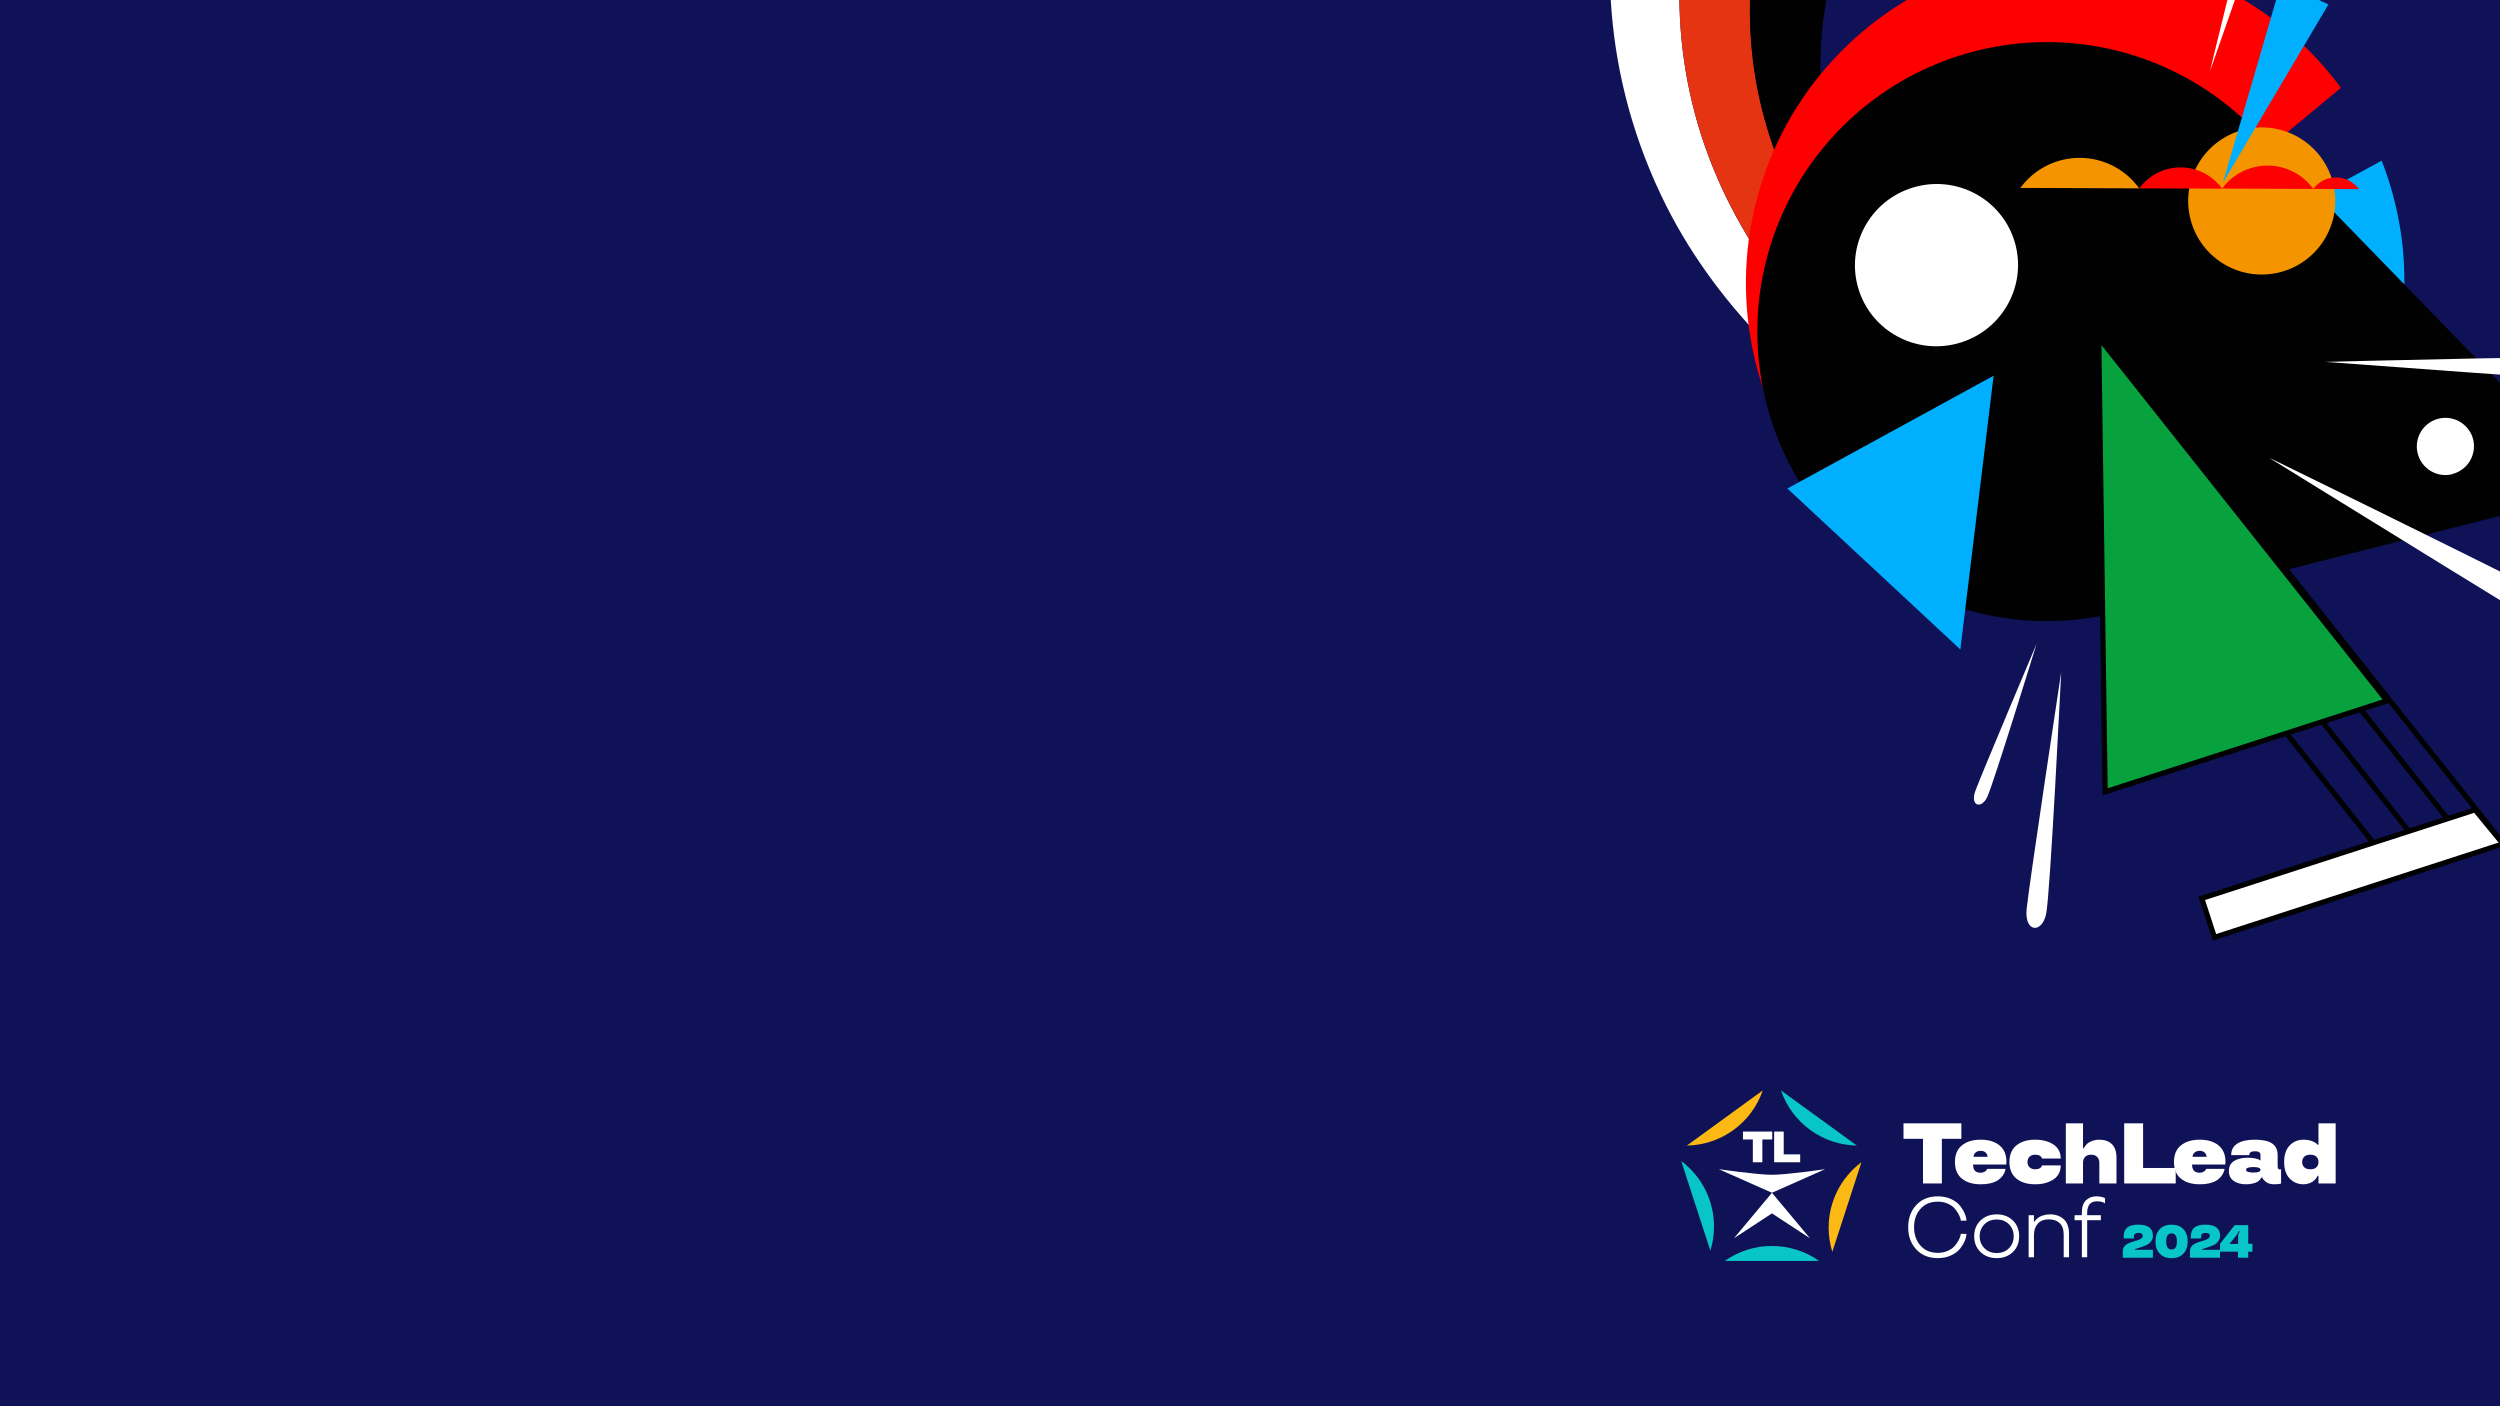<svg width="1920" height="1080" viewBox="0 0 1920 1080" fill="none" xmlns="http://www.w3.org/2000/svg">
<rect x="0" y="0" width="1920" height="1080" fill="#333333" stroke="none"/>
<g clip-path="url(#clip0_12561_334)">
<rect width="1920" height="1080" fill="#0F1257"/>
<path d="M1293.9 -242.857L1347.43 -212.694C1347.43 -212.694 1242.32 -51.125 1315.82 129.385C1383.92 296.548 1562.44 374.774 1562.44 374.774L1551.91 393.486C1551.91 393.486 1357.11 321.572 1275.68 149.878C1177.61 -56.821 1293.9 -242.857 1293.9 -242.857Z" fill="white"/>
<path d="M1347.36 -212.542C1347.36 -212.542 1242.35 -51.087 1315.85 129.342C1383.96 296.43 1562.41 374.654 1562.41 374.654L1576.18 350.168C1576.18 350.168 1430 290.027 1365.22 121.557C1301.73 -43.64 1400.88 -182.393 1400.88 -182.393L1347.36 -212.542Z" fill="#E53412"/>
<path d="M1400.54 -181.898C1394.68 -173.448 1303.65 -38.267 1365.05 121.65C1429.71 290.062 1575.88 350.172 1575.88 350.172L1573.7 354.062L1582.66 338.131C1582.66 338.131 1433.18 250.453 1405.58 122.321C1370.45 -40.919 1469.09 -140.052 1469.09 -140.052L1400.54 -181.898Z" fill="#010101"/>
<path d="M1532.01 -27.945C1491.9 -17.822 1454.88 1.978 1424.2 29.724C1393.51 57.469 1370.1 92.313 1356 131.206C1341.9 170.098 1337.55 211.854 1343.34 252.816C1349.12 293.779 1364.85 332.7 1389.16 366.172L1531.16 288.317L1797.85 67.45C1768.03 26.936 1726.82 -3.776 1679.47 -20.766C1632.12 -37.757 1580.79 -40.256 1532.01 -27.945Z" fill="#FF0000"/>
<path d="M1530.68 286.399L1408.23 387.952C1448.32 431.131 1502.24 458.958 1560.66 466.632C1619.08 474.306 1678.35 461.344 1728.24 429.984C1778.12 398.624 1815.5 350.833 1833.91 294.859C1852.32 238.885 1850.62 178.239 1829.09 123.388L1530.68 286.399Z" fill="#00B0FF"/>
<path d="M1737.8 106.522C1711.54 77.127 1677.94 55.242 1640.44 43.108C1602.93 30.973 1562.88 29.026 1524.37 37.466C1485.87 45.905 1450.3 64.428 1421.31 91.137C1392.32 117.846 1370.96 151.78 1359.4 189.465C1347.84 227.15 1346.5 267.23 1355.53 305.599C1364.56 343.969 1383.62 379.249 1410.77 407.827C1437.92 436.404 1472.18 457.25 1510.04 468.231C1547.89 479.212 1587.99 479.932 1626.22 470.318L1916.93 397.001C1925.32 394.894 1933.01 390.614 1939.22 384.591C1945.44 378.568 1949.95 371.015 1952.32 362.693C1954.68 354.371 1954.81 345.572 1952.69 337.183C1950.58 328.794 1946.29 321.111 1940.26 314.906L1737.8 106.522Z" fill="#010101"/>
<path d="M1372.71 375.176L1505.55 498.799L1531.1 288.524L1372.71 375.176Z" fill="#00B0FF"/>
<path d="M1883.39 364.029C1887.61 362.972 1891.42 360.685 1894.33 357.459C1897.25 354.233 1899.14 350.213 1899.77 345.91C1900.41 341.618 1899.75 337.232 1897.89 333.312C1896 329.448 1893.03 326.213 1889.35 324C1885.62 321.777 1881.31 320.709 1876.97 320.933C1872.63 321.156 1868.46 322.66 1864.97 325.255C1861.49 327.843 1858.85 331.408 1857.39 335.498C1855.93 339.587 1855.72 344.018 1856.78 348.228C1857.48 351.026 1858.72 353.658 1860.44 355.974C1862.16 358.291 1864.32 360.245 1866.8 361.726C1869.27 363.207 1872.01 364.185 1874.87 364.605C1877.72 365.025 1880.63 364.878 1883.43 364.173L1883.39 364.029Z" fill="white"/>
<path d="M1616.74 608.127L1611.82 259.182L1833.19 538.193L1616.74 608.127Z" fill="#07A13D" stroke="black" stroke-width="4"/>
<path d="M1609.74 253.338L1922.51 647.875" stroke="#010101" stroke-width="4" stroke-miterlimit="10"/>
<path d="M1812.88 544.617L1891.07 643.251" stroke="#010101" stroke-width="4" stroke-miterlimit="10"/>
<path d="M1783.61 554.29L1864.72 657.128" stroke="#010101" stroke-width="4" stroke-miterlimit="10"/>
<path d="M1756.14 563.394L1840.17 669.247" stroke="#010101" stroke-width="4" stroke-miterlimit="10"/>
<path d="M1700.7 719.866L1922.3 648.08L1900.84 621.934L1690.96 689.939L1700.7 719.866Z" fill="white" stroke="black" stroke-width="4"/>
<path d="M1751.44 208.972C1781.6 201.006 1799.6 170.096 1791.63 139.932C1783.66 109.769 1752.75 91.774 1722.59 99.74C1692.43 107.706 1674.43 138.616 1682.4 168.779C1690.36 198.943 1721.27 216.937 1751.44 208.972Z" fill="#F49500"/>
<path d="M1551.62 144.306L1642.93 144.662C1637.72 137.44 1630.88 131.553 1622.96 127.481C1615.04 123.409 1606.27 121.269 1597.37 121.234C1588.46 121.199 1579.68 123.271 1571.72 127.281C1563.77 131.291 1556.89 137.125 1551.62 144.306Z" fill="#F49500"/>
<path d="M1642.93 144.663L1706.61 144.886C1702.97 139.849 1698.2 135.743 1692.68 132.904C1687.15 130.065 1681.03 128.573 1674.82 128.552C1668.61 128.53 1662.48 129.979 1656.94 132.779C1651.4 135.579 1646.59 139.651 1642.93 144.663Z" fill="#FF0000"/>
<path d="M1706.57 144.845L1776.57 145.092C1772.58 139.557 1767.33 135.046 1761.26 131.927C1755.18 128.808 1748.46 127.169 1741.63 127.144C1734.81 127.12 1728.07 128.711 1721.98 131.788C1715.88 134.864 1710.6 139.338 1706.57 144.845Z" fill="#FF0000"/>
<path d="M1776.57 145.093L1811.58 145.225C1809.58 142.458 1806.95 140.204 1803.92 138.644C1800.88 137.085 1797.52 136.265 1794.11 136.252C1790.69 136.239 1787.33 137.034 1784.28 138.57C1781.23 140.107 1778.59 142.342 1776.57 145.093Z" fill="#FF0000"/>
<path d="M1751.99 -13.604L1707.19 140.361L1788.23 3.39L1751.99 -13.604Z" fill="#00B0FF"/>
<path d="M1742.44 351.405C1742.44 351.405 2017.66 521.84 2049.36 539.309C2081.06 556.778 2092.89 532.6 2067.36 515.021C2041.84 497.442 1742.44 351.405 1742.44 351.405Z" fill="white"/>
<path d="M1583 516.086C1583 516.086 1558.29 679.653 1556.46 698.058C1554.63 716.463 1568.37 717.156 1571.49 701.631C1574.62 686.106 1583 516.086 1583 516.086Z" fill="white"/>
<path d="M1564.1 494.459C1564.1 494.459 1521.27 595.846 1517.07 607.41C1512.86 618.975 1521.6 621.681 1526.17 612.186C1530.74 602.691 1564.1 494.459 1564.1 494.459Z" fill="white"/>
<path d="M1785.91 277.929C1785.91 277.929 1999.93 293.939 2023.92 294.519C2047.9 295.099 2047.51 277.179 2027.12 274.666C2006.72 272.153 1785.91 277.929 1785.91 277.929Z" fill="white"/>
<path d="M1697.16 55.01C1697.16 55.01 1736.66 -57.448 1740.44 -70.225C1744.22 -83.003 1734.54 -85.356 1730.25 -74.78C1725.96 -64.204 1697.16 55.01 1697.16 55.01Z" fill="white"/>
<ellipse cx="1487.23" cy="203.63" rx="62.65" ry="62.281" transform="rotate(-14.155 1487.23 203.63)" fill="white"/>
<path d="M1426.09 879.792L1367.78 837.434C1371.97 849.628 1379.82 860.235 1390.25 867.813C1400.68 875.392 1413.19 879.574 1426.09 879.792Z" fill="#08C5C8"/>
<path d="M1360.84 956.908C1347.87 956.892 1335.22 960.907 1324.63 968.398H1397.08C1386.49 960.9 1373.82 956.884 1360.84 956.908Z" fill="#08C5C8"/>
<path d="M1316.37 941.94C1316.38 932.184 1314.1 922.562 1309.73 913.84C1305.36 905.119 1299.01 897.541 1291.19 891.71L1313.55 960.543C1315.43 954.52 1316.37 948.247 1316.37 941.94Z" fill="#08C5C8"/>
<path d="M1353.81 837.434L1295.5 879.792C1308.39 879.574 1320.91 875.392 1331.34 867.813C1341.77 860.235 1349.62 849.628 1353.81 837.434Z" fill="#FDB913"/>
<path d="M1404.4 942.841C1404.4 949.147 1405.34 955.418 1407.2 961.443L1429.58 892.595C1421.76 898.43 1415.41 906.011 1411.04 914.735C1406.67 923.458 1404.39 933.083 1404.4 942.841Z" fill="#FDB913"/>
<path d="M1360.86 902.237C1349.49 902.237 1320.02 897.922 1320.02 897.922L1360.86 916.051L1401.71 897.922C1401.71 897.922 1372.22 902.237 1360.86 902.237Z" fill="white"/>
<path d="M1331.67 950.996L1360.86 931.872L1390.05 950.996L1360.86 916.051L1331.67 950.996Z" fill="white"/>
<path d="M1346.17 875.113H1338.6V869.045H1361.06V875.113H1353.49V892.627H1346.17V875.113Z" fill="white"/>
<path d="M1369.89 886.559H1382.55V892.627H1362.55V869.045H1369.89V886.559Z" fill="white"/>
<path d="M1476.86 874.604H1461.89V862.723H1506.32V874.604H1491.35V908.894H1476.86V874.604Z" fill="white"/>
<path d="M1540.96 892.409L1540.77 894.373H1515.3C1515.35 896.541 1515.83 898.129 1516.75 899.138C1517.7 900.147 1519.17 900.651 1521.16 900.651C1522.26 900.651 1523.24 900.415 1524.09 899.943C1524.95 899.471 1525.52 898.955 1525.8 898.397L1526.19 897.689H1540.22C1540.22 898.226 1540.03 898.998 1539.64 900.007C1538.92 901.853 1537.81 903.474 1536.33 904.869C1535.3 905.856 1534.14 906.672 1532.85 907.316C1531.58 907.96 1529.98 908.486 1528.02 908.894C1525.92 909.323 1523.63 909.537 1521.16 909.537C1515.15 909.537 1510.36 908.099 1506.77 905.223C1503.19 902.347 1501.39 898.075 1501.39 892.409C1501.39 886.785 1503.19 882.524 1506.77 879.627C1510.33 876.729 1515.14 875.28 1521.2 875.28C1527.23 875.28 1532.02 876.729 1535.59 879.627C1539.17 882.524 1540.96 886.785 1540.96 892.409ZM1521.16 883.844C1519.49 883.844 1518.16 884.295 1517.17 885.197C1516.18 886.098 1515.69 887.182 1515.69 888.448H1526.44C1526.44 887.246 1525.97 886.173 1525.03 885.229C1524.1 884.306 1522.82 883.844 1521.16 883.844Z" fill="white"/>
<path d="M1548.63 905.191C1545.05 902.293 1543.25 898.032 1543.25 892.409C1543.25 886.785 1545.05 882.524 1548.63 879.627C1552.21 876.729 1557.01 875.28 1563.02 875.28C1568.67 875.28 1573.35 876.514 1577.06 878.983C1580.77 881.472 1582.63 885.068 1582.63 889.769H1568.3C1567.62 887.794 1565.86 886.806 1563.02 886.806C1561.22 886.806 1559.78 887.322 1558.71 888.352C1557.63 889.382 1557.1 890.734 1557.1 892.409C1557.1 894.083 1557.63 895.435 1558.71 896.466C1559.78 897.496 1561.22 898.011 1563.02 898.011C1565.86 898.011 1567.62 897.024 1568.3 895.049H1582.63C1582.63 899.728 1580.77 903.313 1577.06 905.803C1573.3 908.293 1568.62 909.537 1563.02 909.537C1557.01 909.537 1552.21 908.089 1548.63 905.191Z" fill="white"/>
<path d="M1625.45 908.894H1612.29V892.988C1612.29 891.121 1611.73 889.629 1610.61 888.513C1609.5 887.375 1607.96 886.806 1606.01 886.806C1604.01 886.806 1602.47 887.365 1601.37 888.481C1600.3 889.575 1599.76 891.078 1599.76 892.988V908.894H1586.56V862.723H1599.76V881.848H1600.41C1600.56 881.333 1601.05 880.56 1601.89 879.53C1602.47 878.822 1603.17 878.167 1604.01 877.566C1604.93 876.943 1606.14 876.407 1607.62 875.956C1609.1 875.505 1610.65 875.28 1612.29 875.28C1616.36 875.28 1619.58 876.428 1621.95 878.725C1624.28 881.043 1625.45 884.51 1625.45 889.125V908.894Z" fill="white"/>
<path d="M1645.9 897.013H1670.95V908.894H1631.38V862.723H1645.9V897.013Z" fill="white"/>
<path d="M1709.17 892.409L1708.98 894.373H1683.51C1683.55 896.541 1684.04 898.129 1684.96 899.138C1685.9 900.147 1687.37 900.651 1689.37 900.651C1690.47 900.651 1691.44 900.415 1692.3 899.943C1693.16 899.471 1693.73 898.955 1694.01 898.397L1694.39 897.689H1708.43C1708.43 898.226 1708.24 898.998 1707.85 900.007C1707.12 901.853 1706.02 903.474 1704.54 904.869C1703.51 905.856 1702.35 906.672 1701.06 907.316C1699.79 907.96 1698.18 908.486 1696.23 908.894C1694.13 909.323 1691.84 909.537 1689.37 909.537C1683.36 909.537 1678.56 908.099 1674.98 905.223C1671.39 902.347 1669.6 898.075 1669.6 892.409C1669.6 886.785 1671.39 882.524 1674.98 879.627C1678.54 876.729 1683.35 875.28 1689.4 875.28C1695.43 875.28 1700.23 876.729 1703.8 879.627C1707.38 882.524 1709.17 886.785 1709.17 892.409ZM1689.37 883.844C1687.7 883.844 1686.37 884.295 1685.38 885.197C1684.39 886.098 1683.9 887.182 1683.9 888.448H1694.65C1694.65 887.246 1694.18 886.173 1693.23 885.229C1692.31 884.306 1691.02 883.844 1689.37 883.844Z" fill="white"/>
<path d="M1711.78 899.331C1711.78 895.854 1713.12 893.278 1715.81 891.604C1718.49 889.951 1721.99 889.125 1726.3 889.125C1728.47 889.125 1730.4 889.307 1732.1 889.672C1733.73 890.015 1734.8 890.402 1735.32 890.831L1736.06 891.346V887.128C1736.06 886.141 1735.74 885.401 1735.09 884.907C1734.47 884.413 1733.37 884.166 1731.78 884.166C1728.88 884.166 1727.43 885.154 1727.43 887.128H1713.55C1713.55 883.243 1715.11 880.303 1718.22 878.306C1721.36 876.289 1725.87 875.28 1731.78 875.28C1737.7 875.28 1742.09 876.235 1744.95 878.145C1747.8 880.056 1749.23 883.05 1749.23 887.128V895.371C1749.23 896.401 1749.35 897.12 1749.58 897.528C1749.84 897.936 1750.28 898.14 1750.9 898.14L1751.87 898.011V908.894C1750.88 909.323 1749.13 909.537 1746.62 909.537C1743.87 909.537 1741.74 908.926 1740.21 907.702C1738.95 906.715 1738.07 905.749 1737.57 904.805L1737.38 904.289H1736.7C1736.49 904.847 1736.09 905.459 1735.51 906.125C1734.95 906.747 1734.29 907.284 1733.52 907.734C1732.68 908.228 1731.49 908.647 1729.94 908.99C1728.42 909.355 1726.76 909.537 1724.98 909.537C1721.14 909.537 1717.98 908.679 1715.49 906.962C1713.02 905.266 1711.78 902.722 1711.78 899.331ZM1724.98 898.397C1724.98 899.814 1726.83 900.522 1730.52 900.522C1734.21 900.522 1736.06 899.814 1736.06 898.397C1736.06 897.002 1734.21 896.305 1730.52 896.305C1726.83 896.305 1724.98 897.002 1724.98 898.397Z" fill="white"/>
<path d="M1769.06 909.537C1764.83 909.537 1761.3 908.056 1758.47 905.094C1755.64 902.132 1754.22 897.904 1754.22 892.409C1754.22 886.914 1755.64 882.685 1758.47 879.723C1761.3 876.761 1764.83 875.28 1769.06 875.28C1771.38 875.28 1773.46 875.602 1775.31 876.246C1777.13 876.933 1778.37 877.598 1779.01 878.242L1780.01 879.208H1780.59V862.723H1793.79V908.894H1780.59V902.969H1779.95C1779.6 903.721 1779.13 904.483 1778.53 905.255C1777.86 906.049 1777.19 906.704 1776.5 907.219C1775.66 907.863 1774.57 908.411 1773.22 908.861C1771.89 909.312 1770.5 909.537 1769.06 909.537ZM1769.71 888.32C1768.61 889.329 1768.07 890.692 1768.07 892.409C1768.07 894.126 1768.6 895.489 1769.68 896.498C1770.75 897.507 1772.3 898.011 1774.34 898.011C1776.34 898.011 1777.87 897.517 1778.95 896.53C1780.04 895.521 1780.59 894.147 1780.59 892.409C1780.59 890.649 1780.04 889.275 1778.95 888.287C1777.85 887.3 1776.32 886.806 1774.34 886.806C1772.33 886.806 1770.78 887.311 1769.71 888.32Z" fill="white"/>
<path d="M1471.71 959.58C1467.56 955.18 1465.49 949.492 1465.49 942.516C1465.49 935.562 1467.56 929.873 1471.71 925.452C1475.83 921.009 1481.34 918.787 1488.26 918.787C1492.08 918.787 1495.5 919.495 1498.53 920.912C1501.57 922.372 1503.88 924.132 1505.45 926.192C1506.99 928.231 1508.18 930.238 1508.99 932.213C1509.81 934.166 1510.21 935.916 1510.21 937.461H1505.87C1505.87 936.109 1505.16 934.177 1503.74 931.666C1502.88 930.185 1501.85 928.811 1500.65 927.545C1499.43 926.3 1497.73 925.205 1495.56 924.26C1493.4 923.337 1490.96 922.876 1488.26 922.876C1482.61 922.876 1478.17 924.722 1474.93 928.414C1471.64 932.127 1470 936.828 1470 942.516C1470 948.204 1471.64 952.905 1474.93 956.618C1478.19 960.332 1482.63 962.188 1488.26 962.188C1490.92 962.188 1493.35 961.716 1495.56 960.772C1497.73 959.827 1499.43 958.733 1500.65 957.488C1501.85 956.243 1502.88 954.869 1503.74 953.366C1505.16 950.855 1505.87 948.934 1505.87 947.603H1510.21C1510.21 949.149 1509.81 950.909 1508.99 952.884C1508.18 954.837 1506.99 956.822 1505.45 958.84C1503.86 960.901 1501.55 962.65 1498.53 964.088C1495.52 965.526 1492.1 966.245 1488.26 966.245C1481.34 966.245 1475.83 964.024 1471.71 959.58Z" fill="white"/>
<path d="M1521.07 961.577C1517.8 958.443 1516.17 954.397 1516.17 949.438C1516.17 944.48 1517.8 940.434 1521.07 937.3C1524.31 934.188 1528.44 932.632 1533.46 932.632C1538.49 932.632 1542.62 934.188 1545.86 937.3C1549.1 940.413 1550.72 944.459 1550.72 949.438C1550.72 954.418 1549.1 958.464 1545.86 961.577C1542.62 964.689 1538.49 966.245 1533.46 966.245C1528.44 966.245 1524.31 964.689 1521.07 961.577ZM1533.46 962.317C1537.35 962.317 1540.49 961.083 1542.9 958.615C1545.3 956.146 1546.5 953.087 1546.5 949.438C1546.5 945.789 1545.3 942.731 1542.9 940.262C1540.49 937.815 1537.35 936.592 1533.46 936.592C1529.6 936.592 1526.45 937.815 1524.03 940.262C1521.6 942.752 1520.39 945.811 1520.39 949.438C1520.39 953.066 1521.6 956.125 1524.03 958.615C1526.43 961.083 1529.58 962.317 1533.46 962.317Z" fill="white"/>
<path d="M1589.01 965.601H1584.92V948.312C1584.92 944.212 1583.88 941.218 1581.79 939.329C1579.69 937.418 1576.92 936.463 1573.49 936.463C1569.79 936.463 1566.97 937.569 1565.02 939.779C1563.07 941.99 1562.09 944.888 1562.09 948.473V965.601H1558V933.276H1562.09V938.363H1562.35C1562.56 937.89 1563.11 937.225 1563.99 936.367C1564.68 935.701 1565.43 935.122 1566.24 934.628C1567.17 934.07 1568.38 933.598 1569.88 933.211C1571.38 932.825 1572.94 932.632 1574.55 932.632C1578.73 932.632 1582.19 933.866 1584.92 936.334C1587.64 938.803 1589.01 942.538 1589.01 947.539V965.601Z" fill="white"/>
<path d="M1602.95 931.634V933.276H1613.45V937.107H1602.95V965.601H1598.86V937.107H1593.26V933.276H1598.86V931.312C1598.86 927.083 1599.9 923.938 1601.98 921.878C1604.04 919.817 1606.74 918.787 1610.06 918.787C1611.2 918.787 1612.33 918.894 1613.45 919.109C1614.56 919.324 1615.4 919.57 1615.96 919.849L1616.67 920.236V924.196C1615.23 923.144 1613.14 922.618 1610.42 922.618C1607.93 922.597 1606.06 923.348 1604.82 924.872C1603.57 926.375 1602.95 928.629 1602.95 931.634Z" fill="white"/>
<path d="M1653.41 965.94H1630.33V960.926C1630.33 959.75 1630.6 958.707 1631.15 957.799C1631.7 956.878 1632.44 956.139 1633.37 955.58C1634.96 954.625 1637.04 953.798 1639.59 953.099C1640.32 952.901 1640.94 952.726 1641.44 952.575C1641.95 952.412 1642.49 952.208 1643.05 951.963C1643.62 951.718 1644.07 951.468 1644.41 951.212C1644.75 950.956 1645.03 950.647 1645.25 950.286C1645.47 949.925 1645.58 949.535 1645.58 949.115C1645.58 947.613 1644.46 946.861 1642.23 946.861C1639.98 946.861 1638.85 947.851 1638.85 949.832V951.159H1630.98V949.832C1630.98 946.593 1631.9 944.229 1633.74 942.738C1635.56 941.27 1638.39 940.537 1642.21 940.537C1645.99 940.537 1648.81 941.241 1650.67 942.651C1652.52 944.06 1653.44 946.215 1653.44 949.115C1653.44 950.734 1652.97 952.161 1652.01 953.396C1651.07 954.619 1649.9 955.556 1648.5 956.209C1647.19 956.814 1645.83 957.35 1644.41 957.816C1643.21 958.2 1642.05 958.567 1640.92 958.917C1639.95 959.231 1639.47 959.546 1639.47 959.86H1653.41V965.94Z" fill="#08C5C8"/>
<path d="M1676.85 943.996C1679.03 946.314 1680.12 949.453 1680.12 953.413C1680.12 957.385 1679.03 960.518 1676.85 962.813C1674.67 965.131 1671.64 966.29 1667.76 966.29C1663.9 966.29 1660.87 965.131 1658.7 962.813C1656.51 960.495 1655.41 957.362 1655.41 953.413C1655.41 949.465 1656.51 946.326 1658.7 943.996C1660.89 941.69 1663.91 940.537 1667.76 940.537C1671.64 940.537 1674.67 941.69 1676.85 943.996ZM1667.76 947.228C1665.01 947.228 1663.64 949.29 1663.64 953.413C1663.64 957.548 1665.01 959.616 1667.76 959.616C1670.5 959.616 1671.87 957.548 1671.87 953.413C1671.87 949.29 1670.5 947.228 1667.76 947.228Z" fill="#08C5C8"/>
<path d="M1704.97 965.94H1681.89V960.926C1681.89 959.75 1682.16 958.707 1682.71 957.799C1683.26 956.878 1684 956.139 1684.93 955.58C1686.53 954.625 1688.6 953.798 1691.15 953.099C1691.88 952.901 1692.5 952.726 1693 952.575C1693.52 952.412 1694.05 952.208 1694.61 951.963C1695.18 951.718 1695.64 951.468 1695.97 951.212C1696.31 950.956 1696.59 950.647 1696.81 950.286C1697.03 949.925 1697.14 949.535 1697.14 949.115C1697.14 947.613 1696.03 946.861 1693.79 946.861C1691.54 946.861 1690.42 947.851 1690.42 949.832V951.159H1682.54V949.832C1682.54 946.593 1683.46 944.229 1685.3 942.738C1687.13 941.27 1689.95 940.537 1693.77 940.537C1697.56 940.537 1700.38 941.241 1702.23 942.651C1704.08 944.06 1705.01 946.215 1705.01 949.115C1705.01 950.734 1704.53 952.161 1703.57 953.396C1702.63 954.619 1701.46 955.556 1700.06 956.209C1698.76 956.814 1697.39 957.35 1695.97 957.816C1694.77 958.2 1693.61 958.567 1692.48 958.917C1691.51 959.231 1691.03 959.546 1691.03 959.86H1704.97V965.94Z" fill="#08C5C8"/>
<path d="M1726.65 965.94H1718.78V961.293H1705V955.213L1716.27 940.886H1726.65V955.213H1729.88V961.293H1726.65V965.94ZM1719.31 945.551L1717.77 948.486L1712.37 955.143V955.318H1718.89V948.486L1720.09 945.551H1719.31Z" fill="#08C5C8"/>
</g>
<defs>
<clipPath id="clip0_12561_334">
<rect width="1920" height="1080" fill="white"/>
</clipPath>
</defs>
</svg>
